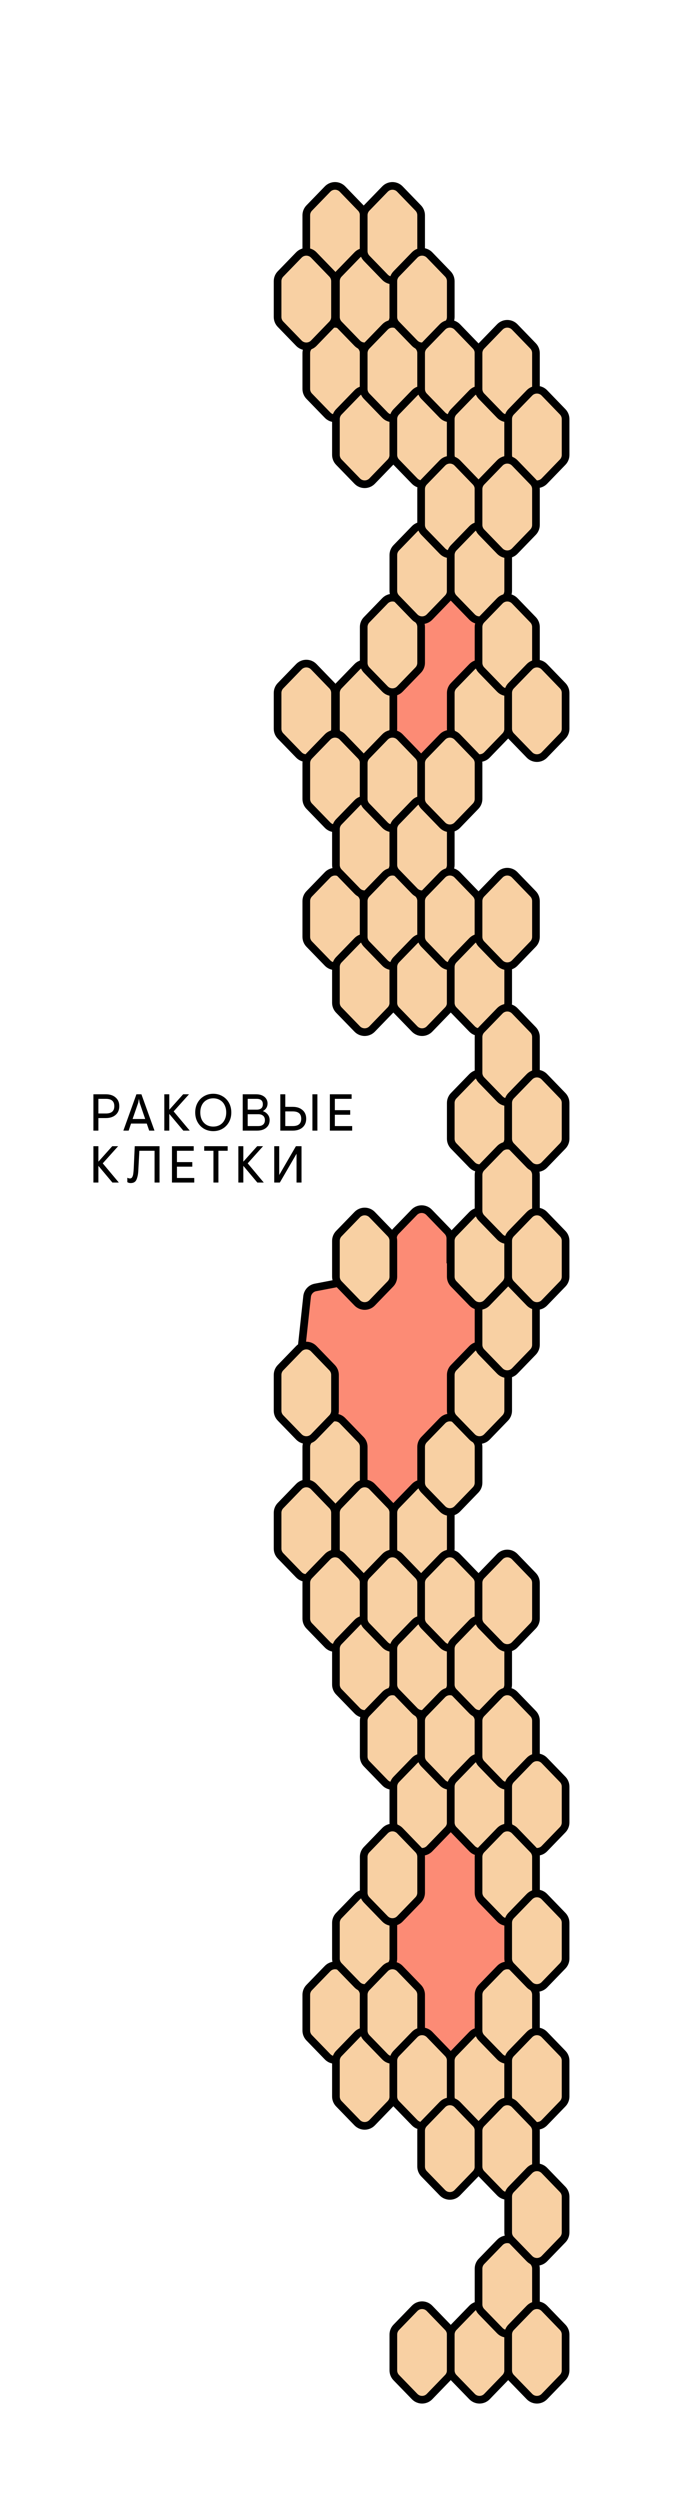 <svg width="469" height="1685" viewBox="0 0 469 1685" fill="none" xmlns="http://www.w3.org/2000/svg">
<path fill-rule="evenodd" clip-rule="evenodd" d="M279.523 817.1L267.13 829.882C265.864 831.188 265.156 832.936 265.156 834.755V857.679L264.557 857.825L212.871 867.743C209.85 868.323 207.562 870.807 207.231 873.865L203.736 906.158C203.629 907.147 203.734 908.148 204.044 909.093L247.418 1041.3C249.148 1046.57 256.035 1047.83 259.519 1043.51L324.992 962.29C325.995 961.045 326.542 959.495 326.542 957.896V851.612C326.542 847.074 322.291 843.736 317.882 844.812L303.902 848.224V834.749C303.902 832.934 303.196 831.189 301.934 829.884L289.581 817.107C286.832 814.264 282.276 814.261 279.523 817.1Z" fill="#FC8B75"/>
<path d="M267.13 829.882L265.274 828.083L265.274 828.083L267.13 829.882ZM279.523 817.1L281.379 818.899L281.379 818.899L279.523 817.1ZM265.156 857.679L265.768 860.191L267.741 859.709V857.679H265.156ZM264.557 857.825L265.044 860.364L265.107 860.352L265.17 860.337L264.557 857.825ZM212.871 867.743L213.358 870.282L213.358 870.282L212.871 867.743ZM207.231 873.865L209.801 874.143L207.231 873.865ZM203.736 906.158L206.306 906.436L206.306 906.436L203.736 906.158ZM204.044 909.093L206.5 908.287L206.5 908.287L204.044 909.093ZM247.418 1041.3L249.874 1040.49L249.874 1040.49L247.418 1041.3ZM259.519 1043.51L257.506 1041.89L257.506 1041.89L259.519 1043.51ZM324.992 962.29L322.979 960.667L322.979 960.667L324.992 962.29ZM317.882 844.812L318.495 847.323L318.495 847.323L317.882 844.812ZM303.902 848.224H301.317V851.515L304.515 850.735L303.902 848.224ZM301.934 829.884L303.793 828.087L303.793 828.087L301.934 829.884ZM289.581 817.107L287.723 818.904L287.723 818.904L289.581 817.107ZM268.986 831.682L281.379 818.899L277.667 815.301L265.274 828.083L268.986 831.682ZM267.741 834.755C267.741 833.608 268.187 832.506 268.986 831.682L265.274 828.083C263.54 829.871 262.571 832.264 262.571 834.755H267.741ZM267.741 857.679V834.755H262.571V857.679H267.741ZM265.17 860.337L265.768 860.191L264.543 855.168L263.944 855.314L265.17 860.337ZM213.358 870.282L265.044 860.364L264.07 855.287L212.384 865.205L213.358 870.282ZM209.801 874.143C210.01 872.214 211.453 870.648 213.358 870.282L212.384 865.205C208.248 865.998 205.114 869.399 204.661 873.587L209.801 874.143ZM206.306 906.436L209.801 874.143L204.661 873.587L201.166 905.88L206.306 906.436ZM206.5 908.287C206.305 907.691 206.238 907.06 206.306 906.436L201.166 905.88C201.019 907.234 201.163 908.604 201.588 909.899L206.5 908.287ZM249.874 1040.49L206.5 908.287L201.588 909.899L244.961 1042.1L249.874 1040.49ZM257.506 1041.89C255.309 1044.61 250.965 1043.82 249.874 1040.49L244.961 1042.1C247.331 1049.33 256.761 1051.05 261.531 1045.13L257.506 1041.89ZM322.979 960.667L257.506 1041.89L261.531 1045.13L327.004 963.912L322.979 960.667ZM323.957 957.896C323.957 958.905 323.612 959.882 322.979 960.667L327.004 963.912C328.378 962.208 329.127 960.085 329.127 957.896H323.957ZM323.957 851.612V957.896H329.127V851.612H323.957ZM318.495 847.323C321.276 846.644 323.957 848.75 323.957 851.612H329.127C329.127 845.399 323.306 840.827 317.269 842.3L318.495 847.323ZM304.515 850.735L318.495 847.323L317.269 842.3L303.289 845.712L304.515 850.735ZM301.317 834.749V848.224H306.487V834.749H301.317ZM300.076 831.681C300.872 832.504 301.317 833.604 301.317 834.749H306.487C306.487 832.263 305.521 829.874 303.793 828.087L300.076 831.681ZM287.723 818.904L300.076 831.681L303.793 828.087L291.439 815.31L287.723 818.904ZM281.379 818.899C283.115 817.109 285.989 817.111 287.723 818.904L291.439 815.31C287.676 811.417 281.436 811.413 277.667 815.301L281.379 818.899Z" fill="black"/>
<path fill-rule="evenodd" clip-rule="evenodd" d="M289.961 407.234L294.835 392.954C296.093 389.269 300.117 387.318 303.789 388.614L328.738 397.415C332.03 398.576 333.963 401.986 333.27 405.407L312.413 508.266C312.273 508.958 312.029 509.625 311.689 510.243L273.308 580.155C270.178 585.856 261.642 584.579 260.318 578.211L241.5 487.703C241.129 485.921 241.467 484.066 242.442 482.529L289.248 408.721C289.543 408.255 289.783 407.756 289.961 407.234ZM340.481 1218.35C340.427 1216.62 339.728 1214.96 338.517 1213.71L327.403 1202.21C324.654 1199.37 320.097 1199.37 317.344 1202.2L306.193 1213.71C305.355 1214.57 304.761 1215.63 304.456 1216.77L287.823 1220.23C285.874 1220.63 284.19 1221.84 283.191 1223.56L248.156 1283.92C247.154 1285.64 246.936 1287.72 247.559 1289.61L287.36 1410.93C289.091 1416.21 295.978 1417.46 299.461 1413.14L360.126 1337.89C361.129 1336.64 361.676 1335.09 361.676 1333.5V1230.78C361.676 1227.82 359.804 1225.17 357.005 1224.18L340.481 1218.35Z" fill="#FC8B75"/>
<path d="M294.835 392.954L292.389 392.119L292.389 392.119L294.835 392.954ZM289.961 407.234L287.515 406.399L287.515 406.399L289.961 407.234ZM303.789 388.614L304.649 386.176L304.649 386.176L303.789 388.614ZM328.738 397.415L329.598 394.977L329.598 394.977L328.738 397.415ZM333.27 405.407L335.803 405.921L335.803 405.921L333.27 405.407ZM312.413 508.266L314.947 508.78L314.947 508.78L312.413 508.266ZM311.689 510.243L309.423 508.999L309.423 508.999L311.689 510.243ZM273.308 580.155L271.042 578.911L271.042 578.911L273.308 580.155ZM260.318 578.211L257.787 578.737L257.787 578.737L260.318 578.211ZM241.5 487.703L238.969 488.229L238.969 488.229L241.5 487.703ZM242.442 482.529L240.259 481.145L240.259 481.145L242.442 482.529ZM289.248 408.721L287.065 407.337L287.065 407.337L289.248 408.721ZM338.517 1213.71L336.659 1215.5L336.659 1215.5L338.517 1213.71ZM340.481 1218.35L337.897 1218.43L337.953 1220.2L339.621 1220.79L340.481 1218.35ZM327.403 1202.21L329.261 1200.41L329.261 1200.41L327.403 1202.21ZM317.344 1202.2L315.489 1200.41L315.489 1200.41L317.344 1202.2ZM306.193 1213.71L304.338 1211.91L304.338 1211.91L306.193 1213.71ZM304.456 1216.77L304.981 1219.3L306.542 1218.98L306.954 1217.44L304.456 1216.77ZM287.823 1220.23L287.297 1217.69L287.297 1217.69L287.823 1220.23ZM283.191 1223.56L285.427 1224.86L285.427 1224.86L283.191 1223.56ZM248.156 1283.92L245.921 1282.62L245.921 1282.62L248.156 1283.92ZM247.559 1289.61L250.015 1288.81L250.015 1288.81L247.559 1289.61ZM287.36 1410.93L289.817 1410.13L289.817 1410.13L287.36 1410.93ZM299.461 1413.14L297.449 1411.52L297.449 1411.52L299.461 1413.14ZM360.126 1337.89L358.113 1336.27L358.113 1336.27L360.126 1337.89ZM357.005 1224.18L357.865 1221.74L357.865 1221.74L357.005 1224.18ZM292.389 392.119L287.515 406.399L292.408 408.069L297.282 393.789L292.389 392.119ZM304.649 386.176C299.621 384.402 294.111 387.073 292.389 392.119L297.282 393.789C298.075 391.465 300.613 390.235 302.929 391.052L304.649 386.176ZM329.598 394.977L304.649 386.176L302.929 391.052L327.878 399.853L329.598 394.977ZM335.803 405.921C336.753 401.236 334.106 396.568 329.598 394.977L327.878 399.853C329.954 400.585 331.174 402.736 330.736 404.894L335.803 405.921ZM314.947 508.78L335.803 405.921L330.736 404.894L309.88 507.752L314.947 508.78ZM313.955 511.488C314.42 510.64 314.755 509.727 314.947 508.78L309.88 507.752C309.791 508.189 309.637 508.609 309.423 508.999L313.955 511.488ZM275.574 581.399L313.955 511.488L309.423 508.999L271.042 578.911L275.574 581.399ZM257.787 578.737C259.6 587.457 271.288 589.206 275.574 581.399L271.042 578.911C269.068 582.507 263.684 581.701 262.849 577.685L257.787 578.737ZM238.969 488.229L257.787 578.737L262.849 577.685L244.031 487.177L238.969 488.229ZM240.259 481.145C238.924 483.249 238.462 485.79 238.969 488.229L244.031 487.177C243.797 486.053 244.01 484.883 244.625 483.914L240.259 481.145ZM287.065 407.337L240.259 481.145L244.625 483.914L291.431 410.106L287.065 407.337ZM287.515 406.399C287.402 406.728 287.251 407.043 287.065 407.337L291.431 410.106C291.836 409.467 292.163 408.784 292.408 408.069L287.515 406.399ZM336.659 1215.5C337.423 1216.29 337.863 1217.34 337.897 1218.43L343.065 1218.27C342.991 1215.9 342.034 1213.63 340.375 1211.91L336.659 1215.5ZM325.544 1204.01L336.659 1215.5L340.376 1211.91L329.261 1200.41L325.544 1204.01ZM319.2 1204C320.937 1202.21 323.811 1202.22 325.544 1204.01L329.261 1200.41C325.497 1196.52 319.258 1196.52 315.489 1200.41L319.2 1204ZM308.049 1215.51L319.2 1204L315.489 1200.41L304.338 1211.91L308.049 1215.51ZM306.954 1217.44C307.146 1216.72 307.521 1216.05 308.049 1215.51L304.338 1211.91C303.19 1213.09 302.377 1214.54 301.958 1216.11L306.954 1217.44ZM303.931 1214.24L287.297 1217.69L288.348 1222.76L304.981 1219.3L303.931 1214.24ZM287.297 1217.69C284.63 1218.25 282.323 1219.91 280.956 1222.27L285.427 1224.86C286.057 1223.78 287.119 1223.01 288.348 1222.76L287.297 1217.69ZM280.956 1222.27L245.921 1282.62L250.392 1285.22L285.427 1224.86L280.956 1222.27ZM245.921 1282.62C244.548 1284.98 244.25 1287.82 245.103 1290.42L250.015 1288.81C249.623 1287.61 249.76 1286.3 250.392 1285.22L245.921 1282.62ZM245.103 1290.42L284.904 1411.74L289.817 1410.13L250.015 1288.81L245.103 1290.42ZM284.904 1411.74C287.273 1418.96 296.704 1420.68 301.474 1414.76L297.449 1411.52C295.252 1414.25 290.908 1413.45 289.817 1410.13L284.904 1411.74ZM301.474 1414.76L362.138 1339.51L358.113 1336.27L297.449 1411.52L301.474 1414.76ZM362.138 1339.51C363.512 1337.81 364.261 1335.68 364.261 1333.5H359.091C359.091 1334.5 358.746 1335.48 358.113 1336.27L362.138 1339.51ZM364.261 1333.5V1230.78H359.091V1333.5H364.261ZM364.261 1230.78C364.261 1226.72 361.698 1223.1 357.865 1221.74L356.145 1226.62C357.91 1227.24 359.091 1228.91 359.091 1230.78H364.261ZM357.865 1221.74L341.341 1215.92L339.621 1220.79L356.145 1226.62L357.865 1221.74Z" fill="black"/>
<path d="M208.666 140.208L221.059 127.425C223.812 124.586 228.368 124.589 231.117 127.432L243.47 140.209C244.732 141.514 245.438 143.259 245.438 145.075V169.236C245.438 171.052 244.732 172.798 243.469 174.103L231.116 186.874C228.367 189.715 223.812 189.718 221.06 186.881L208.667 174.104C207.4 172.798 206.691 171.05 206.691 169.23V145.08C206.691 143.261 207.4 141.514 208.666 140.208Z" fill="#F8D0A3" stroke="black" stroke-width="5.17"/>
<path d="M208.666 233.153L221.059 220.371C223.812 217.531 228.368 217.534 231.117 220.378L243.47 233.154C244.732 234.46 245.438 236.204 245.438 238.02V262.181C245.438 263.998 244.732 265.743 243.469 267.048L231.116 279.819C228.367 282.66 223.812 282.664 221.06 279.826L208.667 267.05C207.4 265.743 206.691 263.995 206.691 262.176V238.026C206.691 236.206 207.4 234.459 208.666 233.153Z" fill="#F8D0A3" stroke="black" stroke-width="5.17"/>
<path d="M228.666 184.645L241.059 171.863C243.812 169.023 248.368 169.027 251.117 171.87L263.47 184.646C264.732 185.952 265.438 187.696 265.438 189.512V213.674C265.438 215.49 264.732 217.235 263.469 218.54L251.116 231.311C248.367 234.153 243.812 234.156 241.06 231.318L228.667 218.542C227.4 217.236 226.691 215.488 226.691 213.668V189.518C226.691 187.699 227.4 185.951 228.666 184.645Z" fill="#F8D0A3" stroke="black" stroke-width="5.17"/>
<path d="M228.666 277.59L241.059 264.808C243.812 261.969 248.368 261.972 251.117 264.815L263.47 277.592C264.732 278.897 265.438 280.642 265.438 282.457V306.619C265.438 308.435 264.732 310.18 263.469 311.486L251.116 324.256C248.367 327.098 243.812 327.101 241.06 324.263L228.667 311.487C227.4 310.181 226.691 308.433 226.691 306.613V282.463C226.691 280.644 227.4 278.896 228.666 277.59Z" fill="#F8D0A3" stroke="black" stroke-width="5.17"/>
<path d="M247.412 140.208L259.805 127.425C262.558 124.586 267.114 124.589 269.863 127.432L282.216 140.209C283.478 141.514 284.184 143.259 284.184 145.075V169.236C284.184 171.052 283.478 172.798 282.215 174.103L269.862 186.874C267.113 189.715 262.559 189.718 259.806 186.881L247.413 174.104C246.146 172.798 245.438 171.05 245.438 169.23V145.08C245.438 143.261 246.146 141.514 247.412 140.208Z" fill="#F8D0A3" stroke="black" stroke-width="5.17"/>
<path d="M247.412 233.153L259.805 220.371C262.558 217.531 267.114 217.534 269.863 220.378L282.216 233.154C283.478 234.46 284.184 236.204 284.184 238.02V262.181C284.184 263.998 283.478 265.743 282.215 267.048L269.862 279.819C267.113 282.66 262.559 282.664 259.806 279.826L247.413 267.05C246.146 265.743 245.438 263.995 245.438 262.176V238.026C245.438 236.206 246.146 234.459 247.412 233.153Z" fill="#F8D0A3" stroke="black" stroke-width="5.17"/>
<path d="M267.412 184.645L279.805 171.863C282.558 169.023 287.114 169.027 289.863 171.87L302.216 184.646C303.478 185.952 304.184 187.696 304.184 189.512V213.674C304.184 215.49 303.478 217.235 302.215 218.54L289.862 231.311C287.113 234.153 282.559 234.156 279.806 231.318L267.413 218.542C266.146 217.236 265.438 215.488 265.438 213.668V189.518C265.438 187.699 266.146 185.951 267.412 184.645Z" fill="#F8D0A3" stroke="black" stroke-width="5.17"/>
<path d="M267.412 277.59L279.805 264.808C282.558 261.969 287.114 261.972 289.863 264.815L302.216 277.592C303.478 278.897 304.184 280.642 304.184 282.457V306.619C304.184 308.435 303.478 310.18 302.215 311.486L289.862 324.256C287.113 327.098 282.559 327.101 279.806 324.263L267.413 311.487C266.146 310.181 265.438 308.433 265.438 306.613V282.463C265.438 280.644 266.146 278.896 267.412 277.59Z" fill="#F8D0A3" stroke="black" stroke-width="5.17"/>
<path d="M286.158 233.153L298.551 220.371C301.304 217.531 305.86 217.534 308.609 220.378L320.962 233.154C322.224 234.46 322.93 236.204 322.93 238.02V262.181C322.93 263.998 322.224 265.743 320.961 267.048L308.608 279.819C305.859 282.66 301.305 282.664 298.552 279.826L286.159 267.05C284.892 265.743 284.184 263.995 284.184 262.176V238.026C284.184 236.206 284.892 234.459 286.158 233.153Z" fill="#F8D0A3" stroke="black" stroke-width="5.17"/>
<path d="M306.158 277.59L318.551 264.808C321.304 261.969 325.86 261.972 328.609 264.815L340.962 277.592C342.224 278.897 342.93 280.642 342.93 282.457V306.619C342.93 308.435 342.224 310.18 340.961 311.486L328.608 324.256C325.859 327.098 321.305 327.101 318.552 324.263L306.159 311.487C304.892 310.181 304.184 308.433 304.184 306.613V282.463C304.184 280.644 304.892 278.896 306.158 277.59Z" fill="#F8D0A3" stroke="black" stroke-width="5.17"/>
<path d="M324.904 233.153L337.297 220.371C340.05 217.531 344.606 217.534 347.355 220.378L359.708 233.154C360.97 234.46 361.676 236.204 361.676 238.02V262.181C361.676 263.998 360.97 265.743 359.707 267.048L347.354 279.819C344.605 282.66 340.051 282.664 337.298 279.826L324.905 267.05C323.638 265.743 322.93 263.995 322.93 262.176V238.026C322.93 236.206 323.638 234.459 324.904 233.153Z" fill="#F8D0A3" stroke="black" stroke-width="5.17"/>
<path d="M344.904 277.59L357.297 264.808C360.05 261.969 364.606 261.972 367.355 264.815L379.708 277.592C380.97 278.897 381.676 280.642 381.676 282.457V306.619C381.676 308.435 380.97 310.18 379.707 311.486L367.354 324.256C364.605 327.098 360.051 327.101 357.298 324.263L344.905 311.487C343.638 310.181 342.93 308.433 342.93 306.613V282.463C342.93 280.644 343.638 278.896 344.904 277.59Z" fill="#F8D0A3" stroke="black" stroke-width="5.17"/>
<path d="M189.295 184.645L201.688 171.863C204.44 169.023 208.997 169.027 211.746 171.87L224.099 184.646C225.361 185.952 226.066 187.696 226.066 189.512V213.674C226.066 215.49 225.36 217.235 224.098 218.54L211.745 231.311C208.996 234.153 204.441 234.156 201.689 231.318L189.296 218.542C188.029 217.236 187.32 215.488 187.32 213.668V189.518C187.32 187.699 188.028 185.951 189.295 184.645Z" fill="#F8D0A3" stroke="black" stroke-width="5.17"/>
<path d="M228.666 462.176L241.059 449.394C243.812 446.555 248.368 446.558 251.117 449.401L263.47 462.178C264.732 463.483 265.438 465.228 265.438 467.043V491.205C265.438 493.021 264.732 494.766 263.469 496.072L251.116 508.842C248.367 511.684 243.812 511.687 241.06 508.849L228.667 496.073C227.4 494.767 226.691 493.019 226.691 491.199V467.049C226.691 465.23 227.4 463.482 228.666 462.176Z" fill="#F8D0A3" stroke="black" stroke-width="5.17"/>
<path d="M247.412 417.739L259.805 404.956C262.558 402.117 267.114 402.12 269.863 404.963L282.216 417.74C283.478 419.046 284.184 420.79 284.184 422.606V446.767C284.184 448.584 283.478 450.329 282.215 451.634L269.862 464.405C267.113 467.246 262.559 467.25 259.806 464.412L247.413 451.636C246.146 450.329 245.438 448.581 245.438 446.762V422.611C245.438 420.792 246.146 419.045 247.412 417.739Z" fill="#F8D0A3" stroke="black" stroke-width="5.17"/>
<path d="M267.412 369.231L279.805 356.449C282.558 353.609 287.114 353.613 289.863 356.456L302.216 369.232C303.478 370.538 304.184 372.282 304.184 374.098V398.26C304.184 400.076 303.478 401.821 302.215 403.126L289.862 415.897C287.113 418.739 282.559 418.742 279.806 415.904L267.413 403.128C266.146 401.822 265.438 400.074 265.438 398.254V374.104C265.438 372.285 266.146 370.537 267.412 369.231Z" fill="#F8D0A3" stroke="black" stroke-width="5.17"/>
<path d="M286.158 324.794L298.551 312.011C301.304 309.172 305.86 309.175 308.609 312.018L320.962 324.795C322.224 326.1 322.93 327.845 322.93 329.66V353.822C322.93 355.638 322.224 357.383 320.961 358.689L308.608 371.46C305.859 374.301 301.305 374.304 298.552 371.467L286.159 358.69C284.892 357.384 284.184 355.636 284.184 353.816V329.666C284.184 327.847 284.892 326.1 286.158 324.794Z" fill="#F8D0A3" stroke="black" stroke-width="5.17"/>
<path d="M306.158 369.231L318.551 356.449C321.304 353.609 325.86 353.613 328.609 356.456L340.962 369.232C342.224 370.538 342.93 372.282 342.93 374.098V398.26C342.93 400.076 342.224 401.821 340.961 403.126L328.608 415.897C325.859 418.739 321.305 418.742 318.552 415.904L306.159 403.128C304.892 401.822 304.184 400.074 304.184 398.254V374.104C304.184 372.285 304.892 370.537 306.158 369.231Z" fill="#F8D0A3" stroke="black" stroke-width="5.17"/>
<path d="M306.158 462.176L318.551 449.394C321.304 446.555 325.86 446.558 328.609 449.401L340.962 462.178C342.224 463.483 342.93 465.228 342.93 467.043V491.205C342.93 493.021 342.224 494.766 340.961 496.072L328.608 508.842C325.859 511.684 321.305 511.687 318.552 508.849L306.159 496.073C304.892 494.767 304.184 493.019 304.184 491.199V467.049C304.184 465.23 304.892 463.482 306.158 462.176Z" fill="#F8D0A3" stroke="black" stroke-width="5.17"/>
<path d="M324.904 324.794L337.297 312.011C340.05 309.172 344.606 309.175 347.355 312.018L359.708 324.795C360.97 326.1 361.676 327.845 361.676 329.66V353.822C361.676 355.638 360.97 357.383 359.707 358.689L347.354 371.46C344.605 374.301 340.051 374.304 337.298 371.467L324.905 358.69C323.638 357.384 322.93 355.636 322.93 353.816V329.666C322.93 327.847 323.638 326.1 324.904 324.794Z" fill="#F8D0A3" stroke="black" stroke-width="5.17"/>
<path d="M324.904 417.739L337.297 404.956C340.05 402.117 344.606 402.12 347.355 404.963L359.708 417.74C360.97 419.046 361.676 420.79 361.676 422.606V446.767C361.676 448.584 360.97 450.329 359.707 451.634L347.354 464.405C344.605 467.246 340.051 467.25 337.298 464.412L324.905 451.636C323.638 450.329 322.93 448.581 322.93 446.762V422.611C322.93 420.792 323.638 419.045 324.904 417.739Z" fill="#F8D0A3" stroke="black" stroke-width="5.17"/>
<path d="M344.904 462.176L357.297 449.394C360.05 446.555 364.606 446.558 367.355 449.401L379.708 462.178C380.97 463.483 381.676 465.228 381.676 467.043V491.205C381.676 493.021 380.97 494.766 379.707 496.072L367.354 508.842C364.605 511.684 360.051 511.687 357.298 508.849L344.905 496.073C343.638 494.767 342.93 493.019 342.93 491.199V467.049C342.93 465.23 343.638 463.482 344.904 462.176Z" fill="#F8D0A3" stroke="black" stroke-width="5.17"/>
<path d="M189.295 462.176L201.688 449.394C204.44 446.555 208.997 446.558 211.746 449.401L224.099 462.178C225.361 463.483 226.066 465.228 226.066 467.043V491.205C226.066 493.021 225.36 494.766 224.098 496.072L211.745 508.842C208.996 511.684 204.441 511.687 201.689 508.849L189.296 496.073C188.029 494.767 187.32 493.019 187.32 491.199V467.049C187.32 465.23 188.028 463.482 189.295 462.176Z" fill="#F8D0A3" stroke="black" stroke-width="5.17"/>
<path d="M208.666 970.329L221.059 957.546C223.812 954.707 228.368 954.71 231.117 957.553L243.47 970.33C244.732 971.635 245.438 973.38 245.438 975.196V999.357C245.438 1001.17 244.732 1002.92 243.469 1004.22L231.116 1016.99C228.367 1019.84 223.812 1019.84 221.06 1017L208.667 1004.23C207.4 1002.92 206.691 1001.17 206.691 999.352V975.201C206.691 973.382 207.4 971.635 208.666 970.329Z" fill="#F8D0A3" stroke="black" stroke-width="5.17"/>
<path d="M228.666 1014.77L241.059 1001.98C243.812 999.145 248.368 999.148 251.117 1001.99L263.47 1014.77C264.732 1016.07 265.438 1017.82 265.438 1019.63V1043.79C265.438 1045.61 264.732 1047.36 263.469 1048.66L251.116 1061.43C248.367 1064.27 243.812 1064.28 241.06 1061.44L228.667 1048.66C227.4 1047.36 226.691 1045.61 226.691 1043.79V1019.64C226.691 1017.82 227.4 1016.07 228.666 1014.77Z" fill="#F8D0A3" stroke="black" stroke-width="5.17"/>
<path d="M267.412 1014.77L279.805 1001.98C282.558 999.145 287.114 999.148 289.863 1001.99L302.216 1014.77C303.478 1016.07 304.184 1017.82 304.184 1019.63V1043.79C304.184 1045.61 303.478 1047.36 302.215 1048.66L289.862 1061.43C287.113 1064.27 282.559 1064.28 279.806 1061.44L267.413 1048.66C266.146 1047.36 265.438 1045.61 265.438 1043.79V1019.64C265.438 1017.82 266.146 1016.07 267.412 1014.77Z" fill="#F8D0A3" stroke="black" stroke-width="5.17"/>
<path d="M286.158 970.329L298.551 957.546C301.304 954.707 305.86 954.71 308.609 957.553L320.962 970.33C322.224 971.635 322.93 973.38 322.93 975.196V999.357C322.93 1001.17 322.224 1002.92 320.961 1004.22L308.608 1016.99C305.859 1019.84 301.305 1019.84 298.552 1017L286.159 1004.23C284.892 1002.92 284.184 1001.17 284.184 999.352V975.201C284.184 973.382 284.892 971.635 286.158 970.329Z" fill="#F8D0A3" stroke="black" stroke-width="5.17"/>
<path d="M306.158 921.821L318.551 909.038C321.304 906.199 325.86 906.202 328.609 909.045L340.962 921.822C342.224 923.128 342.93 924.872 342.93 926.688V950.849C342.93 952.666 342.224 954.411 340.961 955.716L328.608 968.487C325.859 971.328 321.305 971.332 318.552 968.494L306.159 955.718C304.892 954.411 304.184 952.663 304.184 950.844V926.693C304.184 924.874 304.892 923.127 306.158 921.821Z" fill="#F8D0A3" stroke="black" stroke-width="5.17"/>
<path d="M324.904 877.383L337.297 864.601C340.05 861.762 344.606 861.765 347.355 864.608L359.708 877.385C360.97 878.69 361.676 880.435 361.676 882.25V906.412C361.676 908.228 360.97 909.973 359.707 911.279L347.354 924.049C344.605 926.891 340.051 926.894 337.298 924.056L324.905 911.28C323.638 909.974 322.93 908.226 322.93 906.406V882.256C322.93 880.437 323.638 878.689 324.904 877.383Z" fill="#F8D0A3" stroke="black" stroke-width="5.17"/>
<path d="M189.295 921.821L201.688 909.038C204.44 906.199 208.997 906.202 211.746 909.045L224.099 921.822C225.361 923.128 226.066 924.872 226.066 926.688V950.849C226.066 952.666 225.36 954.411 224.098 955.716L211.745 968.487C208.996 971.328 204.441 971.332 201.689 968.494L189.296 955.718C188.029 954.411 187.32 952.663 187.32 950.844V926.693C187.32 924.874 188.028 923.127 189.295 921.821Z" fill="#F8D0A3" stroke="black" stroke-width="5.17"/>
<path d="M189.295 1014.77L201.688 1001.98C204.44 999.145 208.997 999.148 211.746 1001.99L224.099 1014.77C225.361 1016.07 226.066 1017.82 226.066 1019.63V1043.79C226.066 1045.61 225.36 1047.36 224.098 1048.66L211.745 1061.43C208.996 1064.27 204.441 1064.28 201.689 1061.44L189.296 1048.66C188.029 1047.36 187.32 1045.61 187.32 1043.79V1019.64C187.32 1017.82 188.028 1016.07 189.295 1014.77Z" fill="#F8D0A3" stroke="black" stroke-width="5.17"/>
<path d="M208.666 1061.97L221.059 1049.19C223.812 1046.35 228.368 1046.35 231.117 1049.19L243.47 1061.97C244.732 1063.28 245.438 1065.02 245.438 1066.84V1091C245.438 1092.81 244.732 1094.56 243.469 1095.86L231.116 1108.64C228.367 1111.48 223.812 1111.48 221.06 1108.64L208.667 1095.87C207.4 1094.56 206.691 1092.81 206.691 1090.99V1066.84C206.691 1065.02 207.4 1063.28 208.666 1061.97Z" fill="#F8D0A3" stroke="black" stroke-width="5.17"/>
<path d="M228.666 1106.41L241.059 1093.62C243.812 1090.79 248.368 1090.79 251.117 1093.63L263.47 1106.41C264.732 1107.71 265.438 1109.46 265.438 1111.27V1135.44C265.438 1137.25 264.732 1139 263.469 1140.3L251.116 1153.07C248.367 1155.91 243.812 1155.92 241.06 1153.08L228.667 1140.3C227.4 1139 226.691 1137.25 226.691 1135.43V1111.28C226.691 1109.46 227.4 1107.71 228.666 1106.41Z" fill="#F8D0A3" stroke="black" stroke-width="5.17"/>
<path d="M247.412 1061.97L259.805 1049.19C262.558 1046.35 267.114 1046.35 269.863 1049.19L282.216 1061.97C283.478 1063.28 284.184 1065.02 284.184 1066.84V1091C284.184 1092.81 283.478 1094.56 282.215 1095.86L269.862 1108.64C267.113 1111.48 262.559 1111.48 259.806 1108.64L247.413 1095.87C246.146 1094.56 245.438 1092.81 245.438 1090.99V1066.84C245.438 1065.02 246.146 1063.28 247.412 1061.97Z" fill="#F8D0A3" stroke="black" stroke-width="5.17"/>
<path d="M247.412 1154.91L259.805 1142.13C262.558 1139.29 267.114 1139.3 269.863 1142.14L282.216 1154.92C283.478 1156.22 284.184 1157.97 284.184 1159.78V1183.94C284.184 1185.76 283.478 1187.5 282.215 1188.81L269.862 1201.58C267.113 1204.42 262.559 1204.43 259.806 1201.59L247.413 1188.81C246.146 1187.51 245.438 1185.76 245.438 1183.94V1159.79C245.438 1157.97 246.146 1156.22 247.412 1154.91Z" fill="#F8D0A3" stroke="black" stroke-width="5.17"/>
<path d="M267.412 1106.41L279.805 1093.62C282.558 1090.79 287.114 1090.79 289.863 1093.63L302.216 1106.41C303.478 1107.71 304.184 1109.46 304.184 1111.27V1135.44C304.184 1137.25 303.478 1139 302.215 1140.3L289.862 1153.07C287.113 1155.91 282.559 1155.92 279.806 1153.08L267.413 1140.3C266.146 1139 265.438 1137.25 265.438 1135.43V1111.28C265.438 1109.46 266.146 1107.71 267.412 1106.41Z" fill="#F8D0A3" stroke="black" stroke-width="5.17"/>
<path d="M267.412 1199.35L279.805 1186.57C282.558 1183.73 287.114 1183.73 289.863 1186.58L302.216 1199.35C303.478 1200.66 304.184 1202.4 304.184 1204.22V1228.38C304.184 1230.2 303.478 1231.94 302.215 1233.25L289.862 1246.02C287.113 1248.86 282.559 1248.86 279.806 1246.03L267.413 1233.25C266.146 1231.94 265.438 1230.19 265.438 1228.38V1204.22C265.438 1202.41 266.146 1200.66 267.412 1199.35Z" fill="#F8D0A3" stroke="black" stroke-width="5.17"/>
<path d="M286.158 1061.97L298.551 1049.19C301.304 1046.35 305.86 1046.35 308.609 1049.19L320.962 1061.97C322.224 1063.28 322.93 1065.02 322.93 1066.84V1091C322.93 1092.81 322.224 1094.56 320.961 1095.86L308.608 1108.64C305.859 1111.48 301.305 1111.48 298.552 1108.64L286.159 1095.87C284.892 1094.56 284.184 1092.81 284.184 1090.99V1066.84C284.184 1065.02 284.892 1063.28 286.158 1061.97Z" fill="#F8D0A3" stroke="black" stroke-width="5.17"/>
<path d="M286.158 1154.91L298.551 1142.13C301.304 1139.29 305.86 1139.3 308.609 1142.14L320.962 1154.92C322.224 1156.22 322.93 1157.97 322.93 1159.78V1183.94C322.93 1185.76 322.224 1187.5 320.961 1188.81L308.608 1201.58C305.859 1204.42 301.305 1204.43 298.552 1201.59L286.159 1188.81C284.892 1187.51 284.184 1185.76 284.184 1183.94V1159.79C284.184 1157.97 284.892 1156.22 286.158 1154.91Z" fill="#F8D0A3" stroke="black" stroke-width="5.17"/>
<path d="M306.158 1106.41L318.551 1093.62C321.304 1090.79 325.86 1090.79 328.609 1093.63L340.962 1106.41C342.224 1107.71 342.93 1109.46 342.93 1111.27V1135.44C342.93 1137.25 342.224 1139 340.961 1140.3L328.608 1153.07C325.859 1155.91 321.305 1155.92 318.552 1153.08L306.159 1140.3C304.892 1139 304.184 1137.25 304.184 1135.43V1111.28C304.184 1109.46 304.892 1107.71 306.158 1106.41Z" fill="#F8D0A3" stroke="black" stroke-width="5.17"/>
<path d="M306.158 1199.35L318.551 1186.57C321.304 1183.73 325.86 1183.73 328.609 1186.58L340.962 1199.35C342.224 1200.66 342.93 1202.4 342.93 1204.22V1228.38C342.93 1230.2 342.224 1231.94 340.961 1233.25L328.608 1246.02C325.859 1248.86 321.305 1248.86 318.552 1246.03L306.159 1233.25C304.892 1231.94 304.184 1230.19 304.184 1228.38V1204.22C304.184 1202.41 304.892 1200.66 306.158 1199.35Z" fill="#F8D0A3" stroke="black" stroke-width="5.17"/>
<path d="M324.904 1061.97L337.297 1049.19C340.05 1046.35 344.606 1046.35 347.355 1049.19L359.708 1061.97C360.97 1063.28 361.676 1065.02 361.676 1066.84V1091C361.676 1092.81 360.97 1094.56 359.707 1095.86L347.354 1108.64C344.605 1111.48 340.051 1111.48 337.298 1108.64L324.905 1095.87C323.638 1094.56 322.93 1092.81 322.93 1090.99V1066.84C322.93 1065.02 323.638 1063.28 324.904 1061.97Z" fill="#F8D0A3" stroke="black" stroke-width="5.17"/>
<path d="M324.904 1154.91L337.297 1142.13C340.05 1139.29 344.606 1139.3 347.355 1142.14L359.708 1154.92C360.97 1156.22 361.676 1157.97 361.676 1159.78V1183.94C361.676 1185.76 360.97 1187.5 359.707 1188.81L347.354 1201.58C344.605 1204.42 340.051 1204.43 337.298 1201.59L324.905 1188.81C323.638 1187.51 322.93 1185.76 322.93 1183.94V1159.79C322.93 1157.97 323.638 1156.22 324.904 1154.91Z" fill="#F8D0A3" stroke="black" stroke-width="5.17"/>
<path d="M344.904 1199.35L357.297 1186.57C360.05 1183.73 364.606 1183.73 367.355 1186.58L379.708 1199.35C380.97 1200.66 381.676 1202.4 381.676 1204.22V1228.38C381.676 1230.2 380.97 1231.94 379.707 1233.25L367.354 1246.02C364.605 1248.86 360.051 1248.86 357.298 1246.03L344.905 1233.25C343.638 1231.94 342.93 1230.19 342.93 1228.38V1204.22C342.93 1202.41 343.638 1200.66 344.904 1199.35Z" fill="#F8D0A3" stroke="black" stroke-width="5.17"/>
<path d="M208.666 509.497L221.059 496.714C223.812 493.875 228.368 493.878 231.117 496.721L243.47 509.498C244.732 510.803 245.438 512.548 245.438 514.364V538.525C245.438 540.341 244.732 542.087 243.469 543.392L231.116 556.163C228.367 559.004 223.812 559.007 221.06 556.17L208.667 543.393C207.4 542.087 206.691 540.339 206.691 538.52V514.369C206.691 512.55 207.4 510.803 208.666 509.497Z" fill="#F8D0A3" stroke="black" stroke-width="5.17"/>
<path d="M208.666 602.442L221.059 589.66C223.812 586.82 228.368 586.823 231.117 589.667L243.47 602.443C244.732 603.749 245.438 605.493 245.438 607.309V631.471C245.438 633.287 244.732 635.032 243.469 636.337L231.116 649.108C228.367 651.949 223.812 651.953 221.06 649.115L208.667 636.339C207.4 635.033 206.691 633.284 206.691 631.465V607.315C206.691 605.496 207.4 603.748 208.666 602.442Z" fill="#F8D0A3" stroke="black" stroke-width="5.17"/>
<path d="M228.666 553.934L241.059 541.152C243.812 538.312 248.368 538.316 251.117 541.159L263.47 553.935C264.732 555.241 265.438 556.985 265.438 558.801V582.963C265.438 584.779 264.732 586.524 263.469 587.83L251.116 600.6C248.367 603.442 243.812 603.445 241.06 600.607L228.667 587.831C227.4 586.525 226.691 584.777 226.691 582.957V558.807C226.691 556.988 227.4 555.24 228.666 553.934Z" fill="#F8D0A3" stroke="black" stroke-width="5.17"/>
<path d="M228.666 646.879L241.059 634.097C243.812 631.258 248.368 631.261 251.117 634.104L263.47 646.881C264.732 648.186 265.438 649.931 265.438 651.746V675.908C265.438 677.724 264.732 679.469 263.469 680.775L251.116 693.545C248.367 696.387 243.812 696.39 241.06 693.552L228.667 680.776C227.4 679.47 226.691 677.722 226.691 675.902V651.752C226.691 649.933 227.4 648.185 228.666 646.879Z" fill="#F8D0A3" stroke="black" stroke-width="5.17"/>
<path d="M247.412 509.497L259.805 496.714C262.558 493.875 267.114 493.878 269.863 496.721L282.216 509.498C283.478 510.803 284.184 512.548 284.184 514.364V538.525C284.184 540.341 283.478 542.087 282.215 543.392L269.862 556.163C267.113 559.004 262.559 559.007 259.806 556.17L247.413 543.393C246.146 542.087 245.438 540.339 245.438 538.52V514.369C245.438 512.55 246.146 510.803 247.412 509.497Z" fill="#F8D0A3" stroke="black" stroke-width="5.17"/>
<path d="M247.412 602.442L259.805 589.66C262.558 586.82 267.114 586.823 269.863 589.667L282.216 602.443C283.478 603.749 284.184 605.493 284.184 607.309V631.471C284.184 633.287 283.478 635.032 282.215 636.337L269.862 649.108C267.113 651.949 262.559 651.953 259.806 649.115L247.413 636.339C246.146 635.033 245.438 633.284 245.438 631.465V607.315C245.438 605.496 246.146 603.748 247.412 602.442Z" fill="#F8D0A3" stroke="black" stroke-width="5.17"/>
<path d="M267.412 553.934L279.805 541.152C282.558 538.312 287.114 538.316 289.863 541.159L302.216 553.935C303.478 555.241 304.184 556.985 304.184 558.801V582.963C304.184 584.779 303.478 586.524 302.215 587.83L289.862 600.6C287.113 603.442 282.559 603.445 279.806 600.607L267.413 587.831C266.146 586.525 265.438 584.777 265.438 582.957V558.807C265.438 556.988 266.146 555.24 267.412 553.934Z" fill="#F8D0A3" stroke="black" stroke-width="5.17"/>
<path d="M267.412 646.879L279.805 634.097C282.558 631.258 287.114 631.261 289.863 634.104L302.216 646.881C303.478 648.186 304.184 649.931 304.184 651.746V675.908C304.184 677.724 303.478 679.469 302.215 680.775L289.862 693.545C287.113 696.387 282.559 696.39 279.806 693.552L267.413 680.776C266.146 679.47 265.438 677.722 265.438 675.902V651.752C265.438 649.933 266.146 648.185 267.412 646.879Z" fill="#F8D0A3" stroke="black" stroke-width="5.17"/>
<path d="M286.158 509.497L298.551 496.714C301.304 493.875 305.86 493.878 308.609 496.721L320.962 509.498C322.224 510.803 322.93 512.548 322.93 514.364V538.525C322.93 540.341 322.224 542.087 320.961 543.392L308.608 556.163C305.859 559.004 301.305 559.007 298.552 556.17L286.159 543.393C284.892 542.087 284.184 540.339 284.184 538.52V514.369C284.184 512.55 284.892 510.803 286.158 509.497Z" fill="#F8D0A3" stroke="black" stroke-width="5.17"/>
<path d="M286.158 602.442L298.551 589.66C301.304 586.82 305.86 586.823 308.609 589.667L320.962 602.443C322.224 603.749 322.93 605.493 322.93 607.309V631.471C322.93 633.287 322.224 635.032 320.961 636.337L308.608 649.108C305.859 651.949 301.305 651.953 298.552 649.115L286.159 636.339C284.892 635.033 284.184 633.284 284.184 631.465V607.315C284.184 605.496 284.892 603.748 286.158 602.442Z" fill="#F8D0A3" stroke="black" stroke-width="5.17"/>
<path d="M306.158 646.879L318.551 634.097C321.304 631.258 325.86 631.261 328.609 634.104L340.962 646.881C342.224 648.186 342.93 649.931 342.93 651.746V675.908C342.93 677.724 342.224 679.469 340.961 680.775L328.608 693.545C325.859 696.387 321.305 696.39 318.552 693.552L306.159 680.776C304.892 679.47 304.184 677.722 304.184 675.902V651.752C304.184 649.933 304.892 648.185 306.158 646.879Z" fill="#F8D0A3" stroke="black" stroke-width="5.17"/>
<path d="M324.904 602.442L337.297 589.66C340.05 586.82 344.606 586.823 347.355 589.667L359.708 602.443C360.97 603.749 361.676 605.493 361.676 607.309V631.471C361.676 633.287 360.97 635.032 359.707 636.337L347.354 649.108C344.605 651.949 340.051 651.953 337.298 649.115L324.905 636.339C323.638 635.033 322.93 633.284 322.93 631.465V607.315C322.93 605.496 323.638 603.748 324.904 602.442Z" fill="#F8D0A3" stroke="black" stroke-width="5.17"/>
<path d="M228.666 831.465L241.059 818.683C243.812 815.844 248.368 815.847 251.117 818.69L263.47 831.467C264.732 832.772 265.438 834.517 265.438 836.332V860.494C265.438 862.31 264.732 864.055 263.469 865.361L251.116 878.131C248.367 880.973 243.812 880.976 241.06 878.138L228.667 865.362C227.4 864.056 226.691 862.308 226.691 860.488V836.338C226.691 834.519 227.4 832.771 228.666 831.465Z" fill="#F8D0A3" stroke="black" stroke-width="5.17"/>
<path d="M306.158 738.52L318.551 725.738C321.304 722.898 325.86 722.902 328.609 725.745L340.962 738.521C342.224 739.827 342.93 741.571 342.93 743.387V767.549C342.93 769.365 342.224 771.11 340.961 772.415L328.608 785.186C325.859 788.028 321.305 788.031 318.552 785.193L306.159 772.417C304.892 771.111 304.184 769.363 304.184 767.543V743.393C304.184 741.574 304.892 739.826 306.158 738.52Z" fill="#F8D0A3" stroke="black" stroke-width="5.17"/>
<path d="M306.158 831.465L318.551 818.683C321.304 815.844 325.86 815.847 328.609 818.69L340.962 831.467C342.224 832.772 342.93 834.517 342.93 836.332V860.494C342.93 862.31 342.224 864.055 340.961 865.361L328.608 878.131C325.859 880.973 321.305 880.976 318.552 878.138L306.159 865.362C304.892 864.056 304.184 862.308 304.184 860.488V836.338C304.184 834.519 304.892 832.771 306.158 831.465Z" fill="#F8D0A3" stroke="black" stroke-width="5.17"/>
<path d="M324.904 694.083L337.297 681.3C340.05 678.461 344.606 678.464 347.355 681.307L359.708 694.084C360.97 695.389 361.676 697.134 361.676 698.95V723.111C361.676 724.927 360.97 726.673 359.707 727.978L347.354 740.749C344.605 743.59 340.051 743.593 337.298 740.756L324.905 727.979C323.638 726.673 322.93 724.925 322.93 723.105V698.955C322.93 697.136 323.638 695.389 324.904 694.083Z" fill="#F8D0A3" stroke="black" stroke-width="5.17"/>
<path d="M324.904 787.028L337.297 774.246C340.05 771.406 344.606 771.409 347.355 774.253L359.708 787.029C360.97 788.335 361.676 790.079 361.676 791.895V816.056C361.676 817.873 360.97 819.618 359.707 820.923L347.354 833.694C344.605 836.535 340.051 836.539 337.298 833.701L324.905 820.925C323.638 819.618 322.93 817.87 322.93 816.051V791.901C322.93 790.081 323.638 788.334 324.904 787.028Z" fill="#F8D0A3" stroke="black" stroke-width="5.17"/>
<path d="M344.904 738.52L357.297 725.738C360.05 722.898 364.606 722.902 367.355 725.745L379.708 738.521C380.97 739.827 381.676 741.571 381.676 743.387V767.549C381.676 769.365 380.97 771.11 379.707 772.415L367.354 785.186C364.605 788.028 360.051 788.031 357.298 785.193L344.905 772.417C343.638 771.111 342.93 769.363 342.93 767.543V743.393C342.93 741.574 343.638 739.826 344.904 738.52Z" fill="#F8D0A3" stroke="black" stroke-width="5.17"/>
<path d="M344.904 831.465L357.297 818.683C360.05 815.844 364.606 815.847 367.355 818.69L379.708 831.467C380.97 832.772 381.676 834.517 381.676 836.332V860.494C381.676 862.31 380.97 864.055 379.707 865.361L367.354 878.131C364.605 880.973 360.051 880.976 357.298 878.138L344.905 865.362C343.638 864.056 342.93 862.308 342.93 860.488V836.338C342.93 834.519 343.638 832.771 344.904 831.465Z" fill="#F8D0A3" stroke="black" stroke-width="5.17"/>
<path d="M208.666 1339.62L221.059 1326.84C223.812 1324 228.368 1324 231.117 1326.84L243.47 1339.62C244.732 1340.92 245.438 1342.67 245.438 1344.48V1368.65C245.438 1370.46 244.732 1372.21 243.469 1373.51L231.116 1386.28C228.367 1389.13 223.812 1389.13 221.06 1386.29L208.667 1373.51C207.4 1372.21 206.691 1370.46 206.691 1368.64V1344.49C206.691 1342.67 207.4 1340.92 208.666 1339.62Z" fill="#F8D0A3" stroke="black" stroke-width="5.17"/>
<path d="M228.666 1291.11L241.059 1278.33C243.812 1275.49 248.368 1275.49 251.117 1278.33L263.47 1291.11C264.732 1292.42 265.438 1294.16 265.438 1295.98V1320.14C265.438 1321.95 264.732 1323.7 263.469 1325.01L251.116 1337.78C248.367 1340.62 243.812 1340.62 241.06 1337.78L228.667 1325.01C227.4 1323.7 226.691 1321.95 226.691 1320.13V1295.98C226.691 1294.16 227.4 1292.42 228.666 1291.11Z" fill="#F8D0A3" stroke="black" stroke-width="5.17"/>
<path d="M228.666 1384.06L241.059 1371.27C243.812 1368.43 248.368 1368.44 251.117 1371.28L263.47 1384.06C264.732 1385.36 265.438 1387.11 265.438 1388.92V1413.08C265.438 1414.9 264.732 1416.65 263.469 1417.95L251.116 1430.72C248.367 1433.56 243.812 1433.57 241.06 1430.73L228.667 1417.95C227.4 1416.65 226.691 1414.9 226.691 1413.08V1388.93C226.691 1387.11 227.4 1385.36 228.666 1384.06Z" fill="#F8D0A3" stroke="black" stroke-width="5.17"/>
<path d="M247.412 1246.67L259.805 1233.89C262.558 1231.05 267.114 1231.05 269.863 1233.9L282.216 1246.67C283.478 1247.98 284.184 1249.72 284.184 1251.54V1275.7C284.184 1277.52 283.478 1279.26 282.215 1280.57L269.862 1293.34C267.113 1296.18 262.559 1296.18 259.806 1293.35L247.413 1280.57C246.146 1279.26 245.438 1277.51 245.438 1275.7V1251.55C245.438 1249.73 246.146 1247.98 247.412 1246.67Z" fill="#F8D0A3" stroke="black" stroke-width="5.17"/>
<path d="M247.412 1339.62L259.805 1326.84C262.558 1324 267.114 1324 269.863 1326.84L282.216 1339.62C283.478 1340.92 284.184 1342.67 284.184 1344.48V1368.65C284.184 1370.46 283.478 1372.21 282.215 1373.51L269.862 1386.28C267.113 1389.13 262.559 1389.13 259.806 1386.29L247.413 1373.51C246.146 1372.21 245.438 1370.46 245.438 1368.64V1344.49C245.438 1342.67 246.146 1340.92 247.412 1339.62Z" fill="#F8D0A3" stroke="black" stroke-width="5.17"/>
<path d="M267.412 1384.06L279.805 1371.27C282.558 1368.43 287.114 1368.44 289.863 1371.28L302.216 1384.06C303.478 1385.36 304.184 1387.11 304.184 1388.92V1413.08C304.184 1414.9 303.478 1416.65 302.215 1417.95L289.862 1430.72C287.113 1433.56 282.559 1433.57 279.806 1430.73L267.413 1417.95C266.146 1416.65 265.438 1414.9 265.438 1413.08V1388.93C265.438 1387.11 266.146 1385.36 267.412 1384.06Z" fill="#F8D0A3" stroke="black" stroke-width="5.17"/>
<path d="M306.158 1384.06L318.551 1371.27C321.304 1368.43 325.86 1368.44 328.609 1371.28L340.962 1384.06C342.224 1385.36 342.93 1387.11 342.93 1388.92V1413.08C342.93 1414.9 342.224 1416.65 340.961 1417.95L328.608 1430.72C325.859 1433.56 321.305 1433.57 318.552 1430.73L306.159 1417.95C304.892 1416.65 304.184 1414.9 304.184 1413.08V1388.93C304.184 1387.11 304.892 1385.36 306.158 1384.06Z" fill="#F8D0A3" stroke="black" stroke-width="5.17"/>
<path d="M324.904 1246.67L337.297 1233.89C340.05 1231.05 344.606 1231.05 347.355 1233.9L359.708 1246.67C360.97 1247.98 361.676 1249.72 361.676 1251.54V1275.7C361.676 1277.52 360.97 1279.26 359.707 1280.57L347.354 1293.34C344.605 1296.18 340.051 1296.18 337.298 1293.35L324.905 1280.57C323.638 1279.26 322.93 1277.51 322.93 1275.7V1251.55C322.93 1249.73 323.638 1247.98 324.904 1246.67Z" fill="#F8D0A3" stroke="black" stroke-width="5.17"/>
<path d="M324.904 1339.62L337.297 1326.84C340.05 1324 344.606 1324 347.355 1326.84L359.708 1339.62C360.97 1340.92 361.676 1342.67 361.676 1344.48V1368.65C361.676 1370.46 360.97 1372.21 359.707 1373.51L347.354 1386.28C344.605 1389.13 340.051 1389.13 337.298 1386.29L324.905 1373.51C323.638 1372.21 322.93 1370.46 322.93 1368.64V1344.49C322.93 1342.67 323.638 1340.92 324.904 1339.62Z" fill="#F8D0A3" stroke="black" stroke-width="5.17"/>
<path d="M344.904 1291.11L357.297 1278.33C360.05 1275.49 364.606 1275.49 367.355 1278.33L379.708 1291.11C380.97 1292.42 381.676 1294.16 381.676 1295.98V1320.14C381.676 1321.95 380.97 1323.7 379.707 1325.01L367.354 1337.78C364.605 1340.62 360.051 1340.62 357.298 1337.78L344.905 1325.01C343.638 1323.7 342.93 1321.95 342.93 1320.13V1295.98C342.93 1294.16 343.638 1292.42 344.904 1291.11Z" fill="#F8D0A3" stroke="black" stroke-width="5.17"/>
<path d="M344.904 1384.06L357.297 1371.27C360.05 1368.43 364.606 1368.44 367.355 1371.28L379.708 1384.06C380.97 1385.36 381.676 1387.11 381.676 1388.92V1413.08C381.676 1414.9 380.97 1416.65 379.707 1417.95L367.354 1430.72C364.605 1433.56 360.051 1433.57 357.298 1430.73L344.905 1417.95C343.638 1416.65 342.93 1414.9 342.93 1413.08V1388.93C342.93 1387.11 343.638 1385.36 344.904 1384.06Z" fill="#F8D0A3" stroke="black" stroke-width="5.17"/>
<path d="M267.412 1568.64L279.805 1555.86C282.558 1553.02 287.114 1553.02 289.863 1555.87L302.216 1568.64C303.478 1569.95 304.184 1571.69 304.184 1573.51V1597.67C304.184 1599.49 303.478 1601.23 302.215 1602.54L289.862 1615.31C287.113 1618.15 282.559 1618.15 279.806 1615.31L267.413 1602.54C266.146 1601.23 265.438 1599.48 265.438 1597.66V1573.51C265.438 1571.69 266.146 1569.95 267.412 1568.64Z" fill="#F8D0A3" stroke="black" stroke-width="5.17"/>
<path d="M286.158 1431.26L298.551 1418.48C301.304 1415.64 305.86 1415.64 308.609 1418.48L320.962 1431.26C322.224 1432.57 322.93 1434.31 322.93 1436.13V1460.29C322.93 1462.1 322.224 1463.85 320.961 1465.15L308.608 1477.92C305.859 1480.77 301.305 1480.77 298.552 1477.93L286.159 1465.16C284.892 1463.85 284.184 1462.1 284.184 1460.28V1436.13C284.184 1434.31 284.892 1432.56 286.158 1431.26Z" fill="#F8D0A3" stroke="black" stroke-width="5.17"/>
<path d="M306.158 1568.64L318.551 1555.86C321.304 1553.02 325.86 1553.02 328.609 1555.87L340.962 1568.64C342.224 1569.95 342.93 1571.69 342.93 1573.51V1597.67C342.93 1599.49 342.224 1601.23 340.961 1602.54L328.608 1615.31C325.859 1618.15 321.305 1618.15 318.552 1615.31L306.159 1602.54C304.892 1601.23 304.184 1599.48 304.184 1597.66V1573.51C304.184 1571.69 304.892 1569.95 306.158 1568.64Z" fill="#F8D0A3" stroke="black" stroke-width="5.17"/>
<path d="M324.904 1431.26L337.297 1418.48C340.05 1415.64 344.606 1415.64 347.355 1418.48L359.708 1431.26C360.97 1432.57 361.676 1434.31 361.676 1436.13V1460.29C361.676 1462.1 360.97 1463.85 359.707 1465.15L347.354 1477.92C344.605 1480.77 340.051 1480.77 337.298 1477.93L324.905 1465.16C323.638 1463.85 322.93 1462.1 322.93 1460.28V1436.13C322.93 1434.31 323.638 1432.56 324.904 1431.26Z" fill="#F8D0A3" stroke="black" stroke-width="5.17"/>
<path d="M324.904 1524.2L337.297 1511.42C340.05 1508.58 344.606 1508.59 347.355 1511.43L359.708 1524.21C360.97 1525.51 361.676 1527.25 361.676 1529.07V1553.23C361.676 1555.05 360.97 1556.79 359.707 1558.1L347.354 1570.87C344.605 1573.71 340.051 1573.71 337.298 1570.88L324.905 1558.1C323.638 1556.79 322.93 1555.05 322.93 1553.23V1529.08C322.93 1527.26 323.638 1525.51 324.904 1524.2Z" fill="#F8D0A3" stroke="black" stroke-width="5.17"/>
<path d="M344.904 1475.7L357.297 1462.91C360.05 1460.07 364.606 1460.08 367.355 1462.92L379.708 1475.7C380.97 1477 381.676 1478.75 381.676 1480.56V1504.72C381.676 1506.54 380.97 1508.29 379.707 1509.59L367.354 1522.36C364.605 1525.2 360.051 1525.21 357.298 1522.37L344.905 1509.59C343.638 1508.29 342.93 1506.54 342.93 1504.72V1480.57C342.93 1478.75 343.638 1477 344.904 1475.7Z" fill="#F8D0A3" stroke="black" stroke-width="5.17"/>
<path d="M344.904 1568.64L357.297 1555.86C360.05 1553.02 364.606 1553.02 367.355 1555.87L379.708 1568.64C380.97 1569.95 381.676 1571.69 381.676 1573.51V1597.67C381.676 1599.49 380.97 1601.23 379.707 1602.54L367.354 1615.31C364.605 1618.15 360.051 1618.15 357.298 1615.31L344.905 1602.54C343.638 1601.23 342.93 1599.48 342.93 1597.66V1573.51C342.93 1571.69 343.638 1569.95 344.904 1568.64Z" fill="#F8D0A3" stroke="black" stroke-width="5.17"/>
<path d="M63.04 737.555H71.44C74.193 737.555 76.386 738.278 78.02 739.725C79.677 741.148 80.505 743.096 80.505 745.57C80.505 748.043 79.677 750.003 78.02 751.45C76.386 752.873 74.193 753.585 71.44 753.585H66.4V762.055H63.04L63.04 737.555ZM71.51 750.505C75.266 750.505 77.145 748.86 77.145 745.57C77.145 742.28 75.266 740.635 71.51 740.635H66.4V750.505H71.51ZM92.067 737.555H95.427L104.247 762.055H100.677L99.032 757.295H88.427L86.817 762.055H83.247L92.067 737.555ZM97.982 754.215L94.202 743.19L93.747 740.565L93.292 743.19L89.477 754.215H97.982ZM110.885 737.555H114.245V747.985L123.59 737.555H127.545L117.185 749.105L128.035 762.055H123.695L114.245 750.785V762.055H110.885V737.555ZM143.911 762.405C141.648 762.405 139.583 761.88 137.716 760.83C135.873 759.756 134.415 758.263 133.341 756.35C132.268 754.436 131.731 752.255 131.731 749.805C131.731 747.355 132.268 745.173 133.341 743.26C134.415 741.346 135.873 739.865 137.716 738.815C139.583 737.741 141.648 737.205 143.911 737.205C146.175 737.205 148.228 737.741 150.071 738.815C151.938 739.865 153.408 741.346 154.481 743.26C155.555 745.173 156.091 747.355 156.091 749.805C156.091 752.255 155.555 754.436 154.481 756.35C153.408 758.263 151.938 759.756 150.071 760.83C148.228 761.88 146.175 762.405 143.911 762.405ZM143.911 759.325C145.661 759.325 147.201 758.928 148.531 758.135C149.861 757.318 150.876 756.198 151.576 754.775C152.3 753.328 152.661 751.671 152.661 749.805C152.661 747.938 152.3 746.293 151.576 744.87C150.876 743.423 149.861 742.303 148.531 741.51C147.201 740.693 145.661 740.285 143.911 740.285C142.161 740.285 140.621 740.693 139.291 741.51C137.961 742.303 136.935 743.423 136.211 744.87C135.511 746.293 135.161 747.938 135.161 749.805C135.161 751.671 135.511 753.328 136.211 754.775C136.935 756.198 137.961 757.318 139.291 758.135C140.621 758.928 142.161 759.325 143.911 759.325ZM163.788 737.555H172.888C174.451 737.555 175.805 737.823 176.948 738.36C178.115 738.896 179.001 739.631 179.608 740.565C180.238 741.498 180.553 742.548 180.553 743.715C180.553 746.001 179.491 747.74 177.368 748.93C178.605 749.28 179.678 749.991 180.588 751.065C181.498 752.138 181.953 753.433 181.953 754.95C181.953 757.12 181.183 758.846 179.643 760.13C178.126 761.413 176.061 762.055 173.448 762.055H163.788V737.555ZM173.203 747.915C175.98 747.915 177.368 746.701 177.368 744.275C177.368 741.848 175.98 740.635 173.203 740.635H167.148V747.915H173.203ZM174.358 758.975C175.735 758.975 176.808 758.636 177.578 757.96C178.371 757.26 178.768 756.268 178.768 754.985C178.768 753.701 178.371 752.721 177.578 752.045C176.808 751.345 175.735 750.995 174.358 750.995H167.148V758.975H174.358ZM192.523 737.555V746.025H197.563C200.316 746.025 202.51 746.748 204.143 748.195C205.8 749.618 206.628 751.566 206.628 754.04C206.628 756.513 205.8 758.473 204.143 759.92C202.51 761.343 200.316 762.055 197.563 762.055H189.163V737.555H192.523ZM210.828 737.555H214.188V762.055H210.828V737.555ZM192.523 758.975H197.633C201.39 758.975 203.268 757.33 203.268 754.04C203.268 750.75 201.39 749.105 197.633 749.105H192.523V758.975ZM222.604 737.555H237.269V740.635H225.964V748.265H236.324V751.345H225.964V758.975H237.654V762.055H222.604V737.555ZM63.04 772.555H66.4L66.4 782.985L75.745 772.555H79.7L69.34 784.105L80.19 797.055H75.85L66.4 785.785V797.055H63.04V772.555ZM88.198 797.405C87.754 797.405 87.323 797.346 86.903 797.23C86.506 797.113 86.179 796.961 85.923 796.775V793.8C86.179 793.94 86.471 794.056 86.798 794.15C87.124 794.243 87.428 794.29 87.708 794.29C88.384 794.29 88.898 793.975 89.248 793.345C89.598 792.715 89.831 791.921 89.948 790.965C90.088 790.008 90.193 788.725 90.263 787.115L90.928 772.555H107.658V797.055H104.298V775.635H94.043L93.308 789.355C93.191 791.525 92.794 793.415 92.118 795.025C91.464 796.611 90.158 797.405 88.198 797.405ZM116.046 772.555H130.711V775.635H119.406V783.265H129.766V786.345H119.406V793.975H131.096V797.055H116.046V772.555ZM144.034 775.635H137.804V772.555H153.624V775.635H147.394V797.055H144.034V775.635ZM160.848 772.555H164.208V782.985L173.553 772.555H177.508L167.148 784.105L177.998 797.055H173.658L164.208 785.785V797.055H160.848V772.555ZM185.061 772.555H188.421V791.98L199.691 772.555H203.471V797.055H200.111V777.63L188.841 797.055H185.061V772.555Z" fill="black"/>
</svg>

